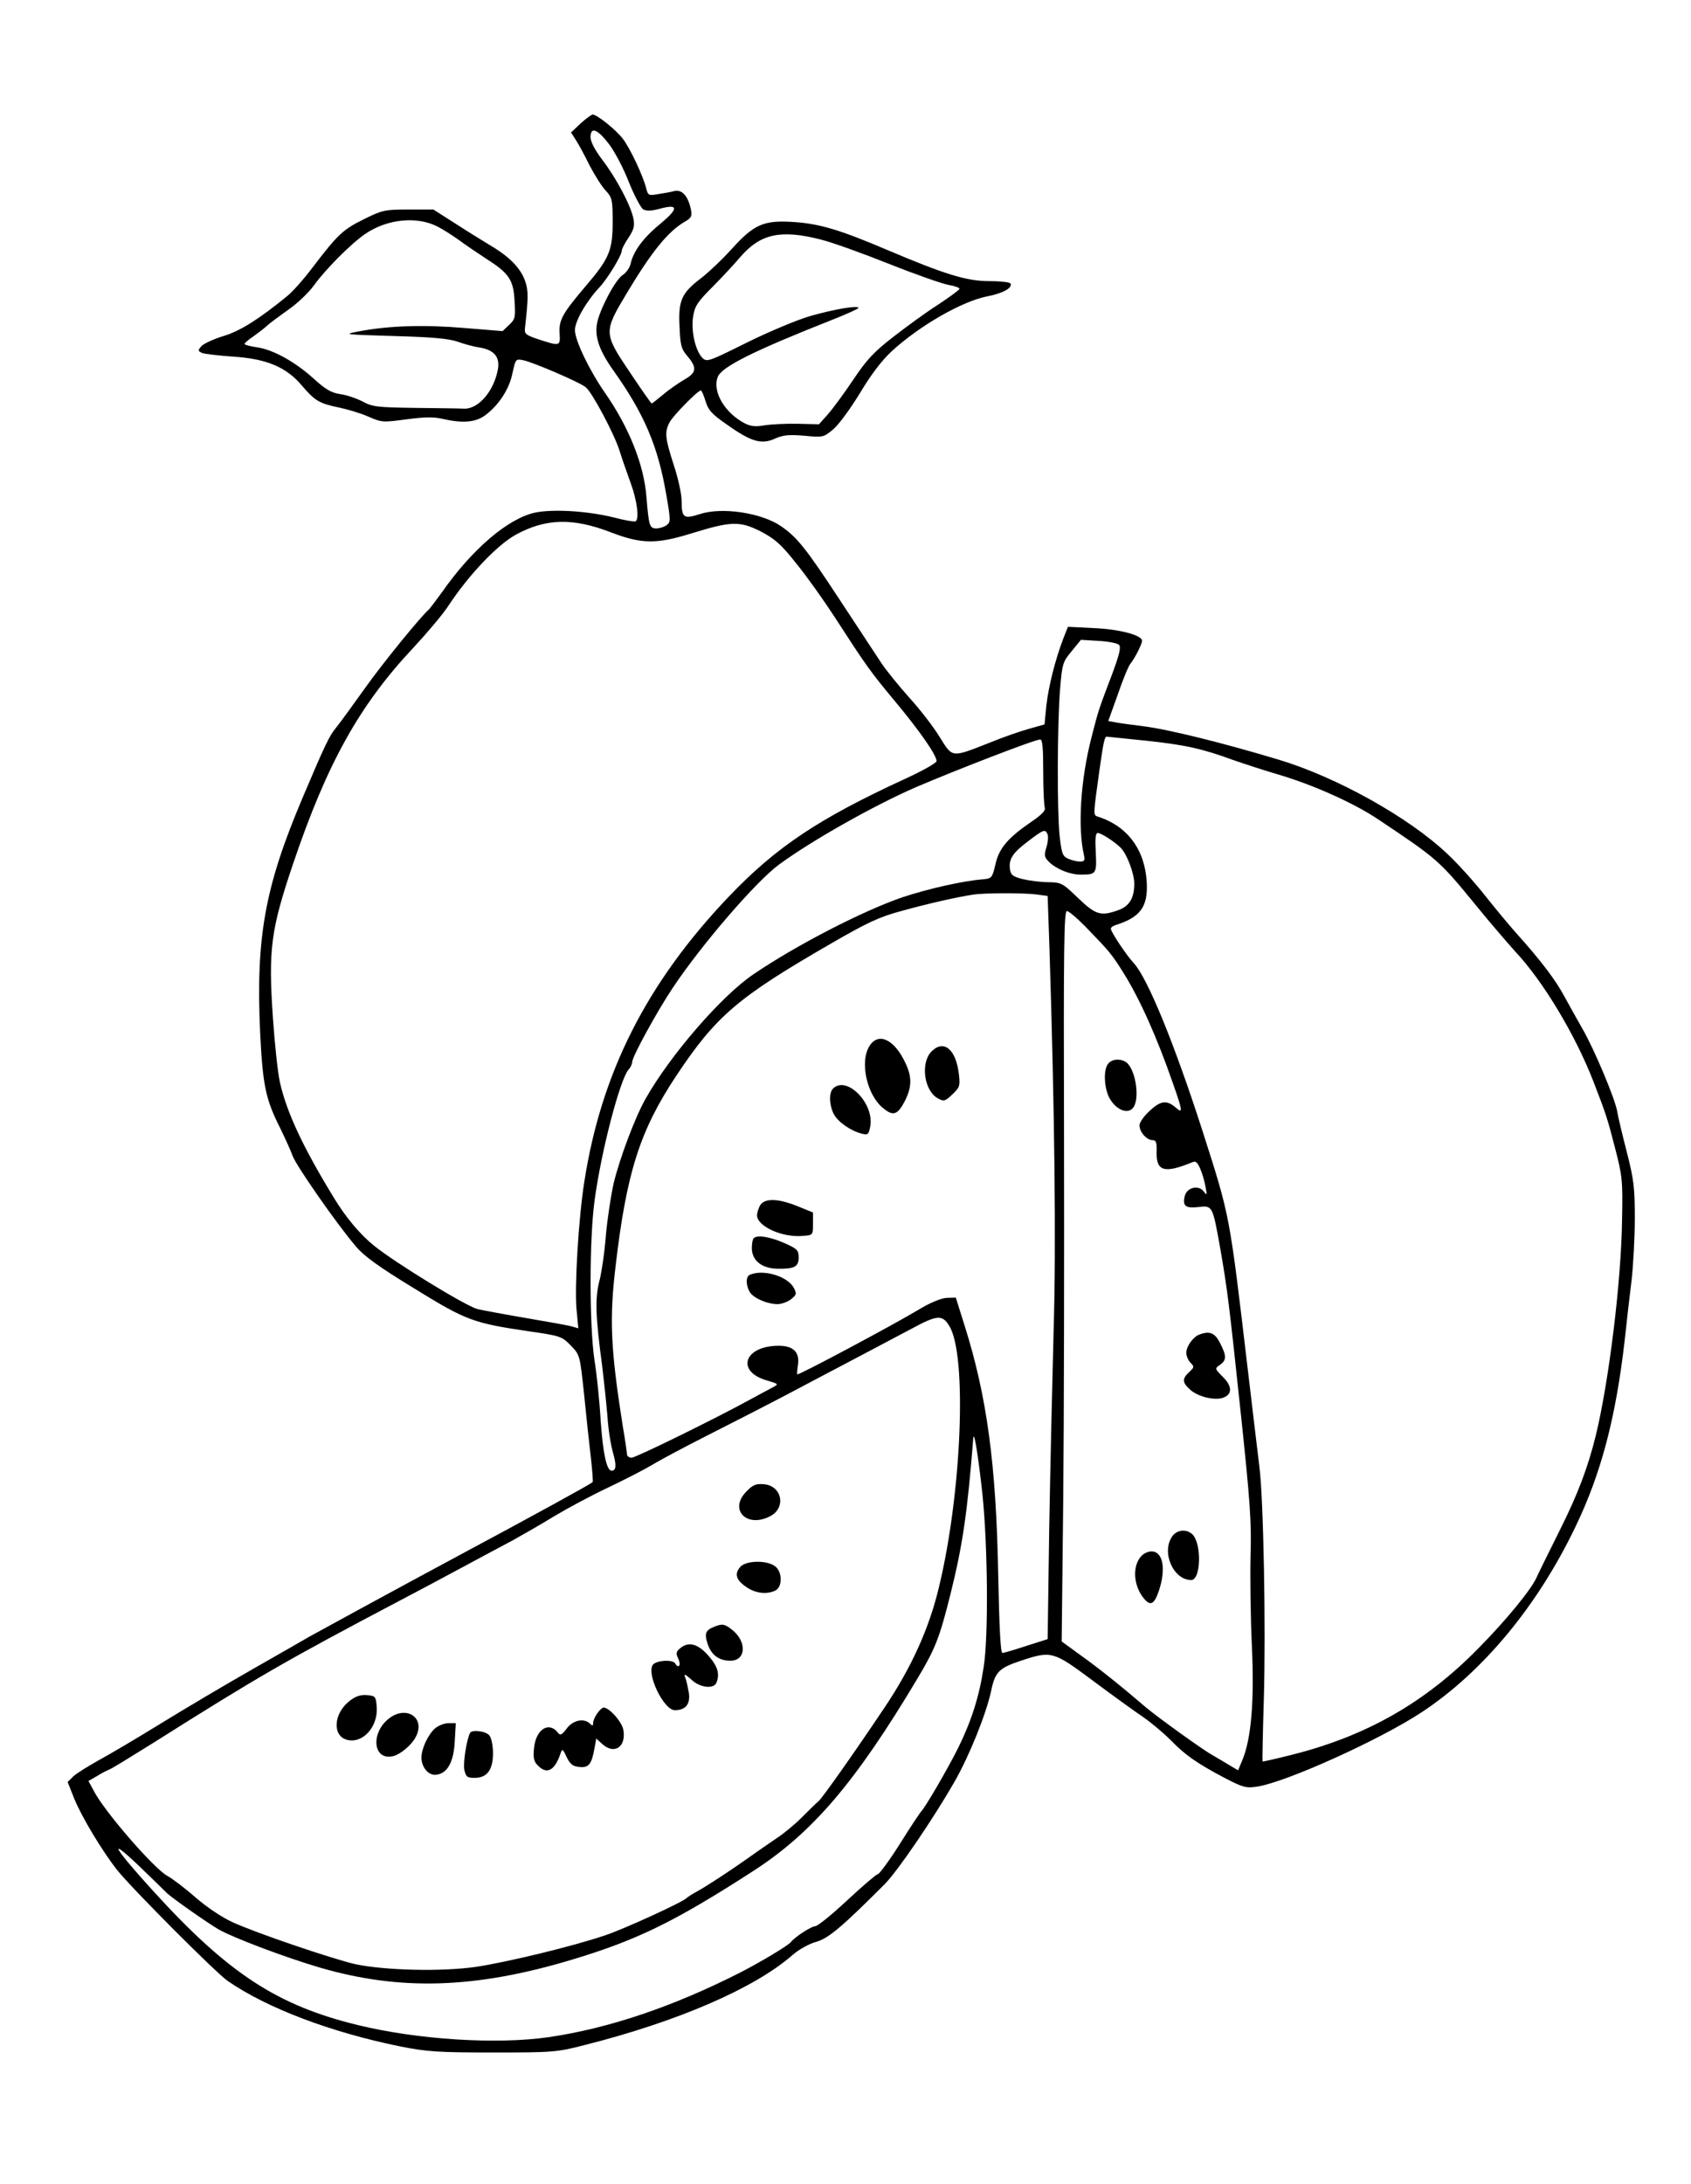 <?xml version="1.0" standalone="no"?>
<!DOCTYPE svg PUBLIC "-//W3C//DTD SVG 20010904//EN"
 "http://www.w3.org/TR/2001/REC-SVG-20010904/DTD/svg10.dtd">
<svg version="1.0" xmlns="http://www.w3.org/2000/svg"
 width="650pt" height="839pt" viewBox="0 0 650 839"
 preserveAspectRatio="xMidYMid meet">
<g transform="translate(0,839) scale(0.1,-0.1)"
fill="#000000" stroke="none">
<path d="M2232 7916 l-37 -35 18 -28 c10 -15 34 -59 53 -98 20 -38 48 -83 63
-98 24 -26 26 -35 26 -120 0 -108 -13 -140 -101 -243 -92 -108 -106 -133 -103
-184 3 -51 3 -51 -86 -22 -44 15 -50 20 -47 42 13 114 13 142 2 176 -16 51
-60 97 -135 141 -33 20 -96 59 -139 87 l-80 51 -96 0 c-91 0 -100 -2 -171 -37
-81 -40 -101 -59 -197 -185 -34 -45 -79 -96 -100 -112 -105 -86 -179 -133
-243 -152 -37 -11 -75 -29 -84 -38 -15 -17 -15 -19 2 -27 10 -4 63 -10 118
-14 129 -8 206 -40 266 -112 50 -58 66 -68 144 -84 33 -7 83 -22 112 -35 50
-22 56 -22 145 -10 68 9 105 10 138 2 79 -18 129 -14 167 15 52 40 91 100 103
161 12 54 12 55 42 49 38 -8 218 -85 240 -104 25 -21 108 -177 129 -242 9 -30
29 -86 43 -125 25 -68 34 -139 19 -148 -5 -2 -42 4 -83 15 -102 25 -231 33
-302 19 -104 -22 -242 -139 -359 -306 -24 -33 -46 -62 -49 -65 -30 -25 -180
-209 -248 -305 -47 -66 -96 -133 -109 -149 -27 -32 -44 -68 -130 -271 -145
-342 -180 -535 -163 -903 10 -202 21 -255 77 -366 19 -39 41 -87 48 -107 14
-38 168 -259 241 -345 32 -39 89 -80 225 -163 201 -124 227 -134 446 -166 117
-17 123 -19 157 -54 35 -36 35 -37 51 -186 8 -82 20 -192 26 -243 6 -52 9 -95
7 -96 -14 -11 -229 -129 -513 -281 -235 -126 -528 -286 -575 -312 -19 -11
-118 -68 -220 -126 -102 -58 -259 -151 -350 -207 -91 -56 -199 -120 -240 -142
-41 -23 -85 -50 -98 -62 l-22 -22 25 -63 c29 -71 107 -201 166 -276 58 -72
377 -392 424 -425 152 -105 398 -198 665 -252 101 -20 144 -23 355 -23 229 0
245 1 350 28 361 91 656 219 802 347 24 21 64 43 90 50 48 13 103 61 265 223
51 53 183 246 267 392 58 102 122 261 141 350 15 72 30 87 114 115 118 39 124
37 276 -76 74 -55 162 -119 195 -141 33 -23 80 -63 105 -88 55 -57 101 -89
205 -144 71 -37 84 -41 125 -35 111 16 476 181 636 287 235 155 445 409 590
712 99 205 155 420 189 715 8 74 20 180 27 235 6 55 12 161 12 235 0 118 -4
150 -31 255 -17 66 -34 137 -37 157 -9 49 -88 238 -134 317 -20 35 -50 89 -67
120 -35 66 -92 141 -191 251 -22 25 -75 88 -116 140 -41 52 -107 125 -146 161
-147 139 -423 293 -645 360 -212 64 -425 117 -522 129 -49 6 -100 13 -112 16
l-23 4 37 103 c19 56 41 109 48 117 16 19 45 76 45 88 0 22 -88 45 -185 49
l-100 5 -17 -43 c-32 -83 -58 -188 -66 -260 l-7 -72 -60 -17 c-33 -9 -102 -33
-153 -54 -145 -57 -140 -58 -189 21 -23 38 -75 106 -117 152 -41 46 -90 106
-109 135 -18 28 -92 139 -162 246 -127 193 -160 235 -222 278 -75 52 -228 75
-313 47 -62 -20 -70 -15 -70 52 0 24 -13 85 -30 136 -34 106 -36 127 -16 165
13 25 108 122 120 122 3 0 11 -18 18 -41 10 -34 24 -50 82 -90 93 -66 133 -78
185 -54 32 14 54 16 113 11 71 -7 74 -6 110 24 21 17 67 80 103 139 43 72 85
127 123 162 107 98 270 192 369 211 58 11 97 33 87 49 -3 5 -39 9 -81 9 -87 0
-169 25 -393 120 -181 77 -258 100 -357 107 -117 8 -154 -8 -240 -103 -37 -41
-91 -92 -120 -114 -73 -56 -86 -84 -81 -184 3 -72 6 -86 31 -115 37 -44 34
-63 -12 -89 -22 -13 -59 -38 -81 -57 -23 -19 -43 -35 -45 -35 -2 0 -38 51 -80
114 -106 157 -106 159 -15 311 96 160 157 234 220 272 27 15 31 22 26 47 -11
53 -34 79 -64 72 -15 -4 -44 -9 -64 -12 -34 -6 -37 -5 -44 22 -11 46 -62 155
-90 191 -26 34 -99 93 -116 93 -4 0 -25 -15 -46 -34z m110 -81 c21 -28 55 -92
75 -144 21 -52 46 -99 55 -105 12 -7 31 -7 64 2 73 20 73 1 2 -58 -66 -54
-103 -105 -114 -153 -3 -15 -17 -35 -31 -44 -28 -18 -88 -132 -98 -185 -10
-52 9 -106 64 -183 117 -165 170 -288 202 -475 17 -97 17 -106 2 -117 -9 -7
-27 -13 -40 -13 -26 0 -29 9 -38 119 -9 124 -67 269 -159 401 -61 88 -116 202
-116 242 0 35 45 112 95 165 30 32 85 122 85 140 0 7 12 29 26 50 20 30 24 45
19 72 -9 49 -65 155 -119 226 -29 38 -46 70 -46 88 0 42 27 31 72 -28z m-661
-315 c20 -10 56 -33 80 -50 24 -18 73 -51 108 -74 88 -56 105 -81 109 -164 4
-61 2 -69 -21 -90 l-25 -24 -148 12 c-152 13 -290 9 -404 -13 -63 -12 -59 -12
135 -18 149 -4 211 -10 245 -22 25 -9 62 -19 83 -22 56 -9 79 -36 71 -83 -15
-84 -74 -153 -129 -152 -17 1 -102 2 -190 3 -145 2 -164 4 -202 25 -24 12 -62
25 -86 28 -33 5 -56 18 -102 60 -73 66 -158 112 -219 120 -25 4 -46 9 -46 13
0 3 15 16 33 28 18 13 42 31 53 41 10 10 47 37 82 62 35 24 79 66 99 94 44 61
143 161 198 198 84 57 197 68 276 28z m1473 -50 c42 -10 161 -53 264 -94 103
-41 206 -77 230 -81 24 -4 42 -11 40 -15 -2 -5 -39 -32 -83 -61 -44 -28 -121
-84 -171 -123 -75 -58 -103 -88 -155 -166 -35 -52 -79 -112 -98 -133 l-33 -37
-82 2 c-44 1 -102 -2 -127 -6 -34 -6 -53 -4 -75 7 -78 40 -127 123 -105 179
15 39 140 101 439 219 56 22 102 43 102 46 0 11 -94 -5 -185 -31 -49 -14 -159
-60 -244 -102 -149 -74 -154 -76 -172 -58 -26 28 -43 101 -35 156 6 41 16 57
74 115 37 37 86 90 108 116 77 89 155 106 308 67z m-806 -1125 c117 -45 174
-46 307 -5 155 48 188 49 268 9 55 -29 78 -48 138 -124 40 -49 106 -142 147
-205 121 -187 137 -210 233 -325 95 -114 159 -206 159 -229 0 -7 -55 -38 -123
-69 -330 -152 -494 -261 -677 -453 -314 -330 -489 -675 -554 -1094 -22 -138
-38 -403 -30 -489 l7 -74 -24 7 c-13 4 -91 18 -174 32 -82 14 -168 30 -190 35
-47 13 -318 179 -398 244 -52 42 -107 107 -152 181 -119 194 -183 330 -209
446 -8 35 -20 146 -27 248 -18 263 -8 338 77 590 132 390 256 612 466 835 51
55 112 127 133 160 78 118 187 232 258 271 115 63 220 65 365 9z m1953 -432
c9 -9 2 -36 -25 -110 -54 -142 -53 -139 -80 -244 -43 -166 -54 -350 -29 -456
4 -18 1 -23 -15 -23 -12 0 -32 5 -46 11 -22 10 -25 20 -33 88 -10 96 -9 435 2
566 8 95 10 102 44 143 l36 44 67 -4 c37 -2 73 -9 79 -15z m99 -368 c154 -16
221 -31 341 -75 43 -15 120 -40 171 -55 133 -39 290 -109 383 -171 232 -155
236 -158 380 -334 56 -69 124 -147 149 -175 108 -115 231 -320 301 -500 49
-127 53 -139 83 -255 28 -108 30 -125 27 -275 -3 -239 -51 -625 -101 -830 -31
-125 -69 -225 -139 -365 -40 -80 -80 -161 -89 -181 -22 -48 -119 -166 -224
-272 -203 -207 -428 -335 -711 -407 -63 -16 -116 -28 -118 -27 -1 2 1 109 5
238 8 276 -1 766 -17 894 -6 50 -27 223 -46 385 -70 592 -67 574 -171 900
-109 339 -213 593 -266 650 -28 30 -88 120 -88 132 0 5 8 11 18 14 95 30 125
70 120 164 -7 126 -74 217 -189 253 -17 6 -17 5 7 177 15 107 20 130 28 130 2
0 68 -7 146 -15z m-390 -119 c0 -68 3 -131 6 -139 4 -11 -13 -28 -53 -55 -89
-61 -124 -102 -137 -164 -12 -50 -14 -53 -47 -56 -78 -6 -209 -36 -307 -68
-151 -51 -410 -184 -576 -297 -123 -83 -321 -312 -415 -479 -40 -71 -98 -225
-122 -323 -10 -44 -24 -134 -30 -200 -5 -66 -17 -147 -26 -180 -16 -65 -14
-133 12 -325 7 -58 16 -144 20 -192 3 -49 13 -110 21 -138 14 -48 13 -70 -5
-70 -19 0 -33 65 -42 190 -4 74 -15 180 -24 235 -20 136 -20 468 1 617 26 190
97 460 130 499 8 8 14 22 14 29 0 20 95 194 156 285 109 164 321 410 409 474
127 93 365 227 526 297 152 65 456 183 477 183 9 1 12 -30 12 -123z m17 -242
c3 -9 1 -31 -5 -50 -9 -30 -8 -37 11 -56 30 -28 80 -48 121 -48 60 0 62 3 58
85 -3 54 -1 75 8 75 12 0 64 -33 88 -57 23 -23 52 -98 52 -138 0 -55 -19 -86
-60 -101 -69 -25 -88 -19 -156 46 -60 58 -64 60 -116 61 -29 0 -73 6 -98 12
-38 10 -45 16 -48 39 -5 38 11 62 71 107 59 45 65 47 74 25z m-45 -230 l45 -6
7 -202 c20 -627 26 -1141 16 -1466 -5 -190 -13 -534 -17 -766 l-6 -421 -82
-26 c-45 -15 -86 -27 -92 -27 -7 0 -12 100 -16 303 -8 420 -43 683 -130 957
l-33 105 -35 -1 c-21 -1 -63 -18 -109 -46 -102 -61 -453 -248 -465 -248 -2 0
-1 16 2 35 8 50 -17 75 -74 75 -132 0 -166 -98 -46 -133 47 -14 47 -14 23 -27
-14 -7 -50 -27 -80 -43 -138 -76 -446 -227 -462 -227 -10 0 -18 6 -18 13 0 6
-7 55 -16 107 -47 298 -52 412 -28 614 42 360 93 521 232 731 154 232 237 303
596 510 138 80 187 103 270 125 93 26 214 54 276 63 42 7 195 7 242 1z m203
-137 c79 -82 88 -92 132 -162 64 -102 130 -249 192 -428 36 -102 38 -116 14
-95 -37 33 -60 31 -102 -8 -23 -20 -41 -46 -41 -57 0 -26 28 -57 50 -57 14 0
17 -9 16 -46 -2 -74 30 -83 137 -39 13 6 20 0 31 -26 8 -19 17 -50 20 -69 6
-32 6 -34 -8 -16 -20 25 -64 14 -72 -19 -9 -38 3 -48 53 -42 54 6 54 5 83
-156 28 -161 34 -209 80 -642 35 -330 41 -413 37 -540 -2 -82 0 -239 5 -347
10 -211 -2 -358 -37 -441 l-16 -38 -32 19 c-18 11 -49 29 -69 41 -35 19 -204
141 -251 180 -98 84 -183 152 -249 199 l-77 56 6 550 c3 303 4 935 3 1404 -2
718 0 852 11 852 8 0 46 -33 84 -73z m-536 -1521 c69 -111 48 -642 -40 -1004
-38 -160 -107 -310 -209 -462 -118 -176 -238 -346 -254 -360 -10 -8 -38 -36
-64 -62 -26 -26 -69 -62 -97 -80 -27 -19 -75 -51 -105 -73 -78 -55 -159 -108
-200 -131 -19 -10 -37 -22 -40 -25 -12 -15 -242 -120 -314 -144 -131 -44 -373
-102 -496 -121 -132 -19 -347 -14 -463 10 -85 19 -380 119 -472 161 -42 19
-100 58 -145 97 -41 36 -89 72 -106 81 -50 26 -244 249 -284 328 l-20 37 33
19 c17 11 39 22 47 25 9 3 85 50 170 103 404 255 512 317 945 545 55 29 161
85 235 125 74 40 164 88 200 107 36 20 108 61 160 93 52 31 145 81 207 110 63
30 139 69 171 88 31 19 127 70 212 113 85 43 220 112 300 154 80 42 204 108
275 145 72 38 166 88 210 111 98 53 117 54 144 10z m127 -643 c21 -200 24
-550 5 -668 -17 -113 -47 -206 -97 -308 -39 -79 -130 -235 -144 -247 -3 -3
-40 -58 -80 -122 -41 -65 -80 -118 -86 -118 -5 0 -58 -45 -117 -100 -59 -55
-114 -100 -124 -100 -14 0 -79 -42 -93 -61 -10 -13 -117 -77 -195 -117 -258
-131 -504 -214 -735 -248 -199 -29 -503 -10 -733 46 -310 75 -499 198 -786
513 -154 169 -183 219 -55 97 54 -52 101 -98 104 -101 13 -15 160 -118 200
-141 58 -33 257 -108 390 -147 309 -90 598 -81 970 31 249 75 393 145 695 340
228 147 393 340 633 742 67 112 84 155 126 324 46 184 65 314 87 596 3 35 19
-66 35 -211z"/>
<path d="M3343 4373 c-40 -61 -11 -192 54 -242 37 -30 54 -23 81 29 27 53 28
92 3 145 -42 91 -103 121 -138 68z"/>
<path d="M3581 4351 c-44 -44 -29 -153 25 -181 22 -12 27 -11 55 16 28 26 30
33 25 76 -11 97 -58 136 -105 89z"/>
<path d="M3202 4208 c-16 -16 -15 -63 3 -98 16 -30 64 -64 107 -75 24 -6 27
-4 33 27 17 89 -91 198 -143 146z"/>
<path d="M2922 3760 c-6 -11 -12 -28 -12 -39 0 -42 97 -86 175 -79 40 3 40 3
40 46 l0 44 -59 24 c-74 30 -126 32 -144 4z"/>
<path d="M2897 3633 c-4 -3 -7 -21 -7 -38 0 -47 38 -78 98 -79 66 -1 82 7 82
44 0 27 -6 33 -56 55 -55 24 -104 32 -117 18z"/>
<path d="M2883 3493 c-16 -6 -17 -37 -2 -65 13 -24 67 -48 108 -48 16 0 39 9
52 19 21 17 22 21 10 44 -24 44 -116 72 -168 50z"/>
<path d="M4260 4304 c-20 -23 -16 -97 6 -135 26 -44 70 -61 90 -34 25 33 11
136 -22 170 -20 19 -58 19 -74 -1z"/>
<path d="M4610 3263 c-23 -8 -50 -45 -50 -70 0 -12 7 -29 16 -38 15 -15 15
-18 -5 -36 -27 -25 -27 -40 2 -66 28 -27 89 -43 124 -34 40 11 42 44 3 82 -31
31 -31 32 -10 46 25 18 25 34 0 83 -20 40 -40 48 -80 33z"/>
<path d="M4506 2488 c-43 -61 4 -168 73 -168 37 0 41 138 5 175 -22 22 -60 19
-78 -7z"/>
<path d="M4387 2412 c-36 -39 -30 -116 11 -164 24 -29 39 -21 56 29 29 85 17
153 -28 153 -13 0 -30 -8 -39 -18z"/>
<path d="M2870 2661 c-70 -69 -1 -143 90 -96 63 32 46 117 -23 123 -30 3 -43
-2 -67 -27z"/>
<path d="M2846 2371 c-24 -27 -17 -51 23 -78 36 -25 80 -29 112 -13 28 15 26
74 -3 94 -33 23 -110 21 -132 -3z"/>
<path d="M2744 2140 c-32 -13 -37 -26 -24 -65 14 -43 44 -65 87 -65 61 0 65
73 7 119 -29 23 -38 24 -70 11z"/>
<path d="M2617 2060 c-19 -15 -20 -21 -9 -44 11 -24 0 -38 -13 -16 -9 15 -71
12 -85 -5 -27 -33 41 -175 84 -175 41 0 60 23 54 66 -4 21 -9 48 -14 59 -6 16
-2 15 23 -7 33 -32 87 -38 97 -12 13 33 5 62 -29 101 -40 47 -76 58 -108 33z"/>
<path d="M1343 1855 c-62 -49 -66 -135 -8 -149 60 -15 119 51 113 127 -3 40
-5 42 -38 45 -25 2 -44 -5 -67 -23z"/>
<path d="M2296 1808 c-9 -12 -16 -29 -16 -37 0 -12 -3 -12 -12 -3 -23 23 -66
14 -90 -19 -18 -24 -25 -27 -33 -16 -34 45 -84 15 -92 -56 -4 -37 -2 -52 12
-67 36 -39 67 -24 90 45 6 18 9 16 23 -15 14 -28 24 -36 49 -38 36 -4 47 10
58 71 l7 38 22 -20 c47 -44 94 -12 82 54 -6 31 -54 85 -76 85 -5 0 -16 -10
-24 -22z"/>
<path d="M1495 1788 c-73 -57 -60 -165 18 -144 27 7 70 43 85 73 39 73 -35
124 -103 71z"/>
<path d="M1671 1749 c-27 -25 -51 -78 -51 -111 0 -38 28 -70 57 -66 43 5 67
49 71 128 l4 70 -29 0 c-16 0 -40 -10 -52 -21z"/>
<path d="M1807 1733 c-13 -24 -28 -117 -22 -143 6 -26 11 -30 39 -30 48 0 71
30 71 95 0 29 -6 59 -14 68 -14 17 -66 23 -74 10z"/>
</g>
</svg>
